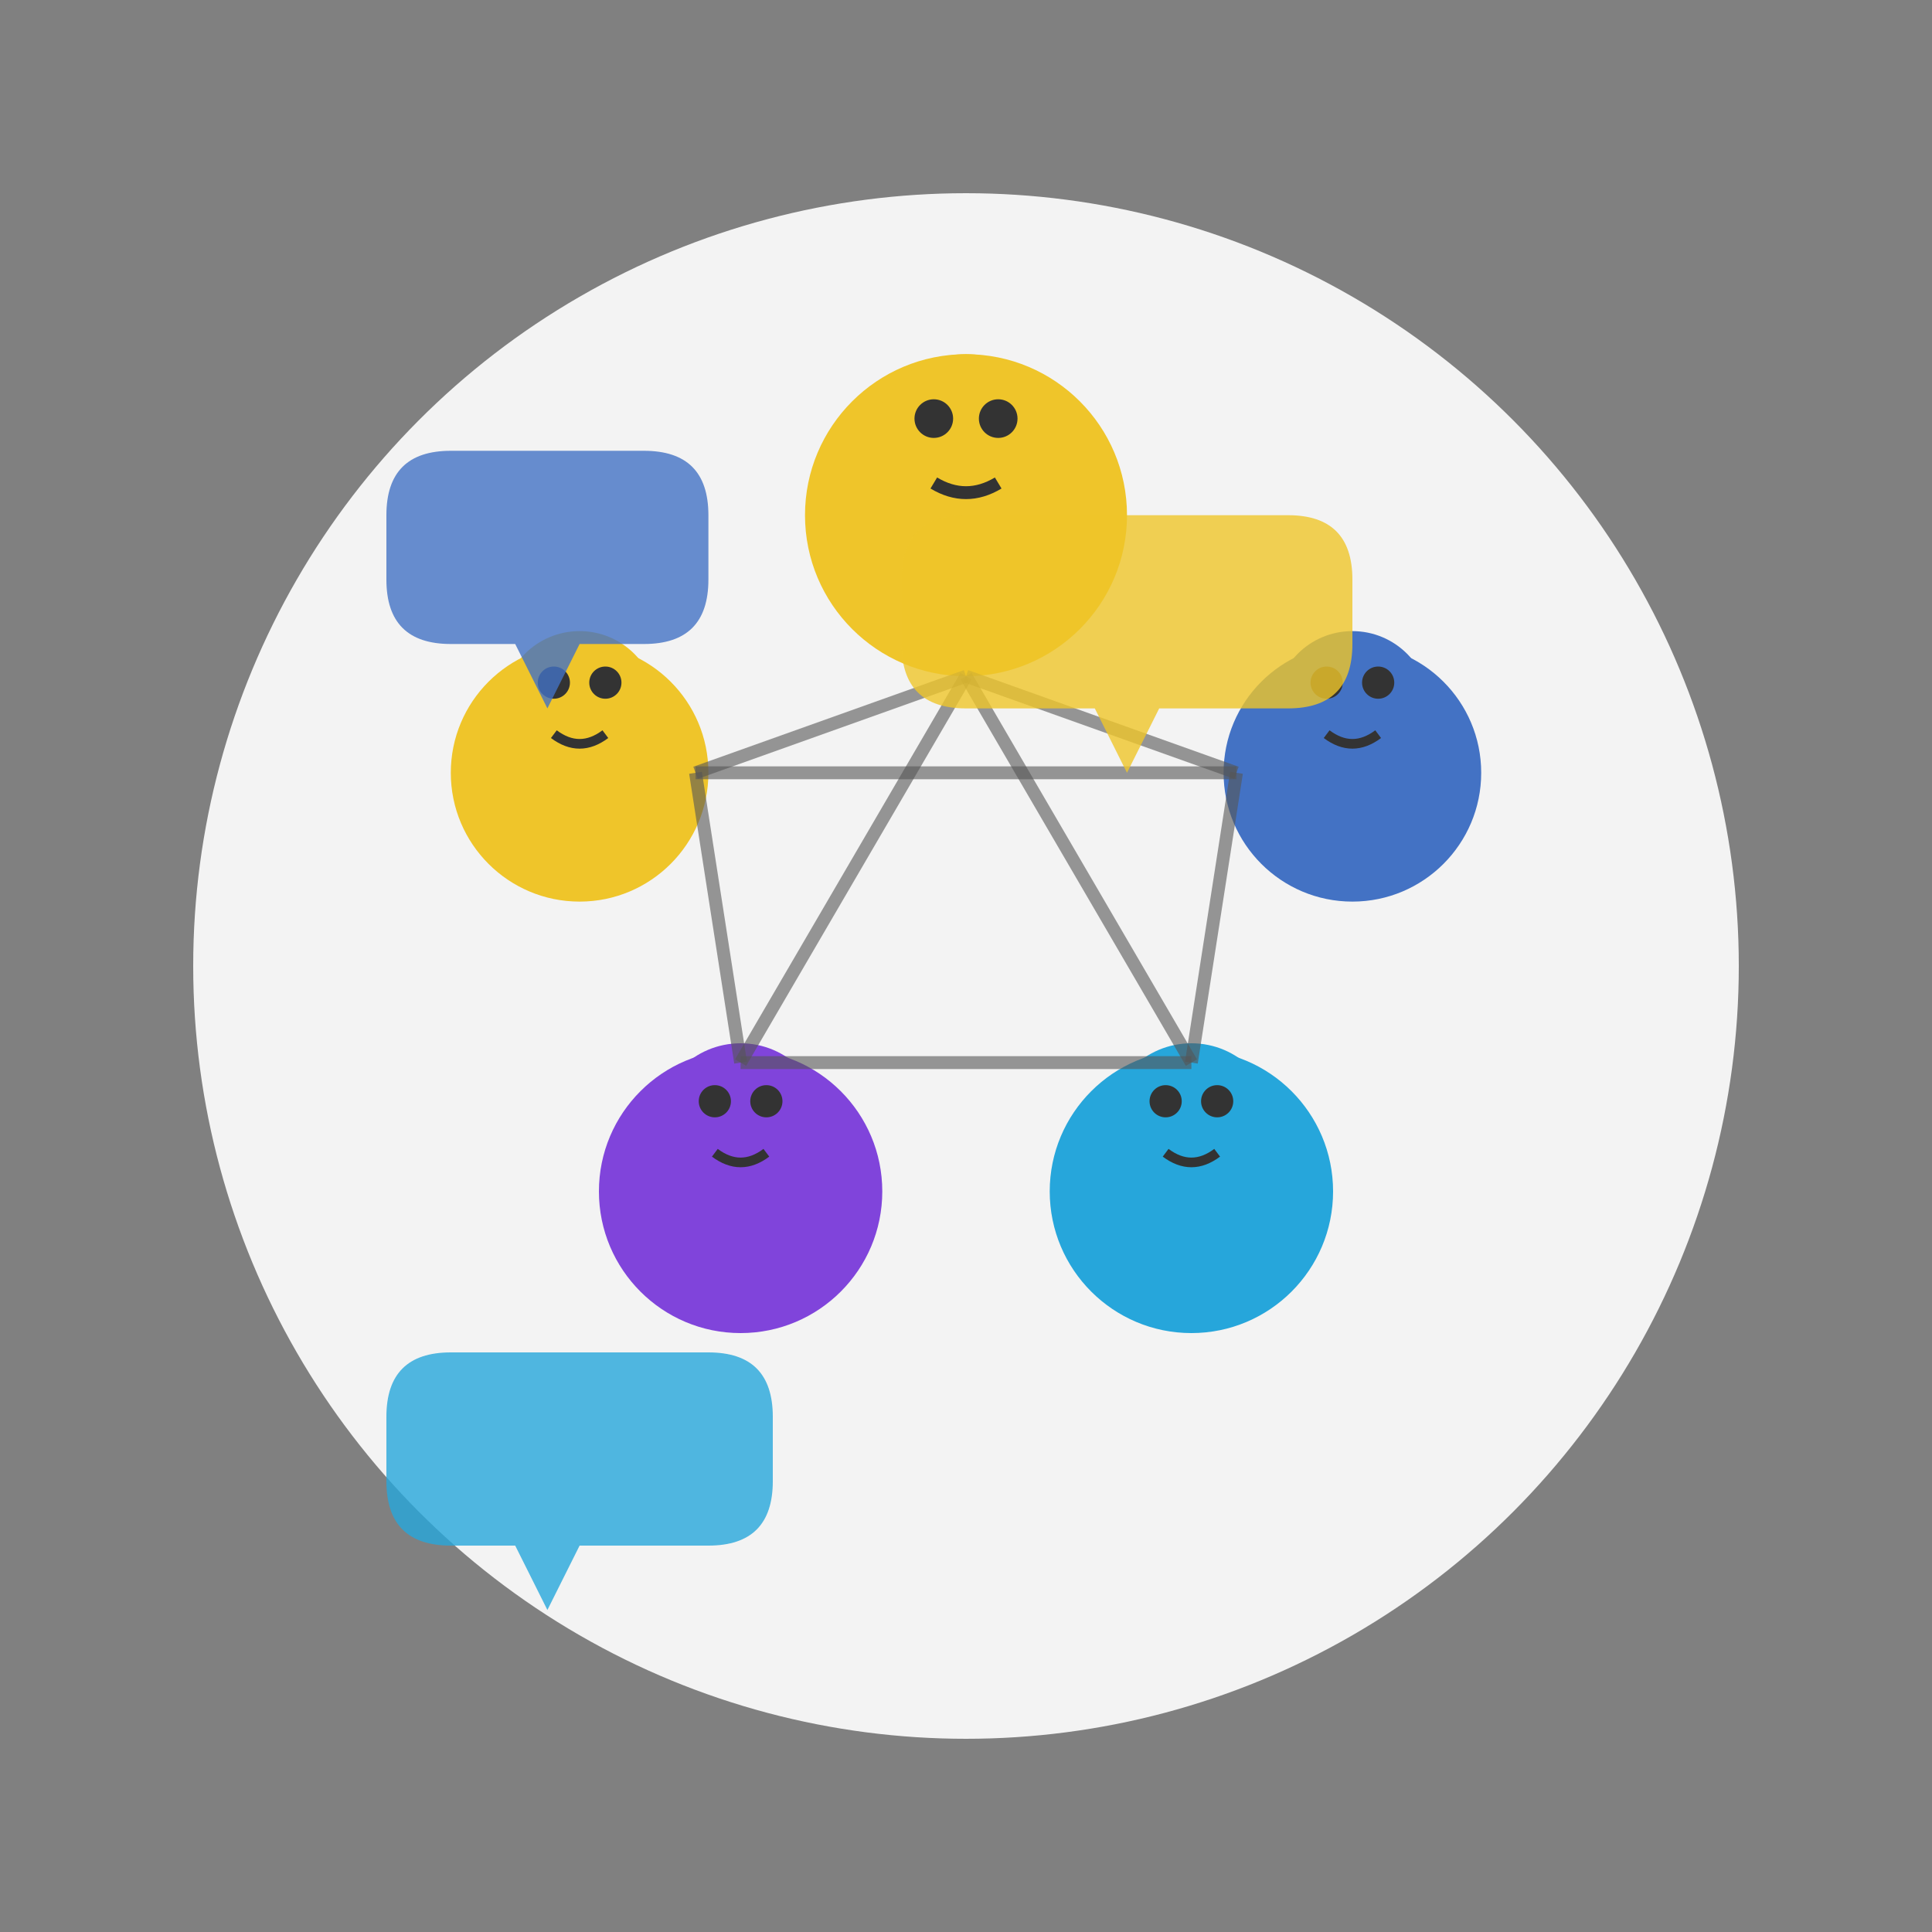 <?xml version="1.0" encoding="UTF-8"?>
<svg width="300px" height="300px" viewBox="0 0 300 300" version="1.1" xmlns="http://www.w3.org/2000/svg">
    <rect x="0" y="0" width="300" height="300" fill="#808080" stroke="none"/>
    <!-- Background Circle -->
    <circle cx="150" cy="150" r="120" fill="#FFFFFF" opacity="0.9"/>
    
    <!-- Community circle of people -->
    <g transform="translate(150, 150)">
        <!-- Person 1 (Top) -->
        <circle cx="0" cy="-70" r="25" fill="#efc52a"/>
        <circle cx="0" cy="-80" r="15" fill="#efc52a"/>
        <circle cx="-5" cy="-85" r="3" fill="#333"/>
        <circle cx="5" cy="-85" r="3" fill="#333"/>
        <path d="M-5,-75 Q0,-72 5,-75" stroke="#333" stroke-width="2" fill="none"/>
        
        <!-- Person 2 (Right) -->
        <circle cx="60" cy="-30" r="20" fill="#4372c4"/>
        <circle cx="60" cy="-40" r="12" fill="#4372c4"/>
        <circle cx="56" cy="-44" r="2.5" fill="#333"/>
        <circle cx="64" cy="-44" r="2.5" fill="#333"/>
        <path d="M56,-36 Q60,-33 64,-36" stroke="#333" stroke-width="1.5" fill="none"/>
        
        <!-- Person 3 (Bottom Right) -->
        <circle cx="35" cy="35" r="22" fill="#26a6db"/>
        <circle cx="35" cy="25" r="13" fill="#26a6db"/>
        <circle cx="31" cy="21" r="2.5" fill="#333"/>
        <circle cx="39" cy="21" r="2.5" fill="#333"/>
        <path d="M31,29 Q35,32 39,29" stroke="#333" stroke-width="1.5" fill="none"/>
        
        <!-- Person 4 (Bottom Left) -->
        <circle cx="-35" cy="35" r="22" fill="#8044db"/>
        <circle cx="-35" cy="25" r="13" fill="#8044db"/>
        <circle cx="-39" cy="21" r="2.5" fill="#333"/>
        <circle cx="-31" cy="21" r="2.5" fill="#333"/>
        <path d="M-39,29 Q-35,32 -31,29" stroke="#333" stroke-width="1.5" fill="none"/>
        
        <!-- Person 5 (Left) -->
        <circle cx="-60" cy="-30" r="20" fill="#efc52a"/>
        <circle cx="-60" cy="-40" r="12" fill="#efc52a"/>
        <circle cx="-64" cy="-44" r="2.5" fill="#333"/>
        <circle cx="-56" cy="-44" r="2.5" fill="#333"/>
        <path d="M-64,-36 Q-60,-33 -56,-36" stroke="#333" stroke-width="1.5" fill="none"/>
        
        <!-- Connection lines -->
        <line x1="0" y1="-45" x2="0" y2="-45" stroke="#555" stroke-width="2" opacity="0.6"/>
        <line x1="0" y1="-45" x2="42" y2="-30" stroke="#555" stroke-width="2" opacity="0.6"/>
        <line x1="0" y1="-45" x2="-42" y2="-30" stroke="#555" stroke-width="2" opacity="0.6"/>
        <line x1="42" y1="-30" x2="35" y2="15" stroke="#555" stroke-width="2" opacity="0.6"/>
        <line x1="35" y1="15" x2="-35" y2="15" stroke="#555" stroke-width="2" opacity="0.6"/>
        <line x1="-35" y1="15" x2="-42" y2="-30" stroke="#555" stroke-width="2" opacity="0.6"/>
        <line x1="-42" y1="-30" x2="42" y2="-30" stroke="#555" stroke-width="2" opacity="0.6"/>
        <line x1="0" y1="-45" x2="35" y2="15" stroke="#555" stroke-width="2" opacity="0.6"/>
        <line x1="0" y1="-45" x2="-35" y2="15" stroke="#555" stroke-width="2" opacity="0.6"/>
    </g>
    
    <!-- Speech bubbles -->
    <path d="M200,80 Q210,80 210,90 L210,100 Q210,110 200,110 L180,110 L175,120 L170,110 L150,110 Q140,110 140,100 L140,90 Q140,80 150,80 Z" fill="#efc52a" opacity="0.8"/>
    <path d="M100,70 Q110,70 110,80 L110,90 Q110,100 100,100 L90,100 L85,110 L80,100 L70,100 Q60,100 60,90 L60,80 Q60,70 70,70 Z" fill="#4372c4" opacity="0.8"/>
    <path d="M110,210 Q120,210 120,220 L120,230 Q120,240 110,240 L90,240 L85,250 L80,240 L70,240 Q60,240 60,230 L60,220 Q60,210 70,210 Z" fill="#26a6db" opacity="0.8"/>
</svg>
